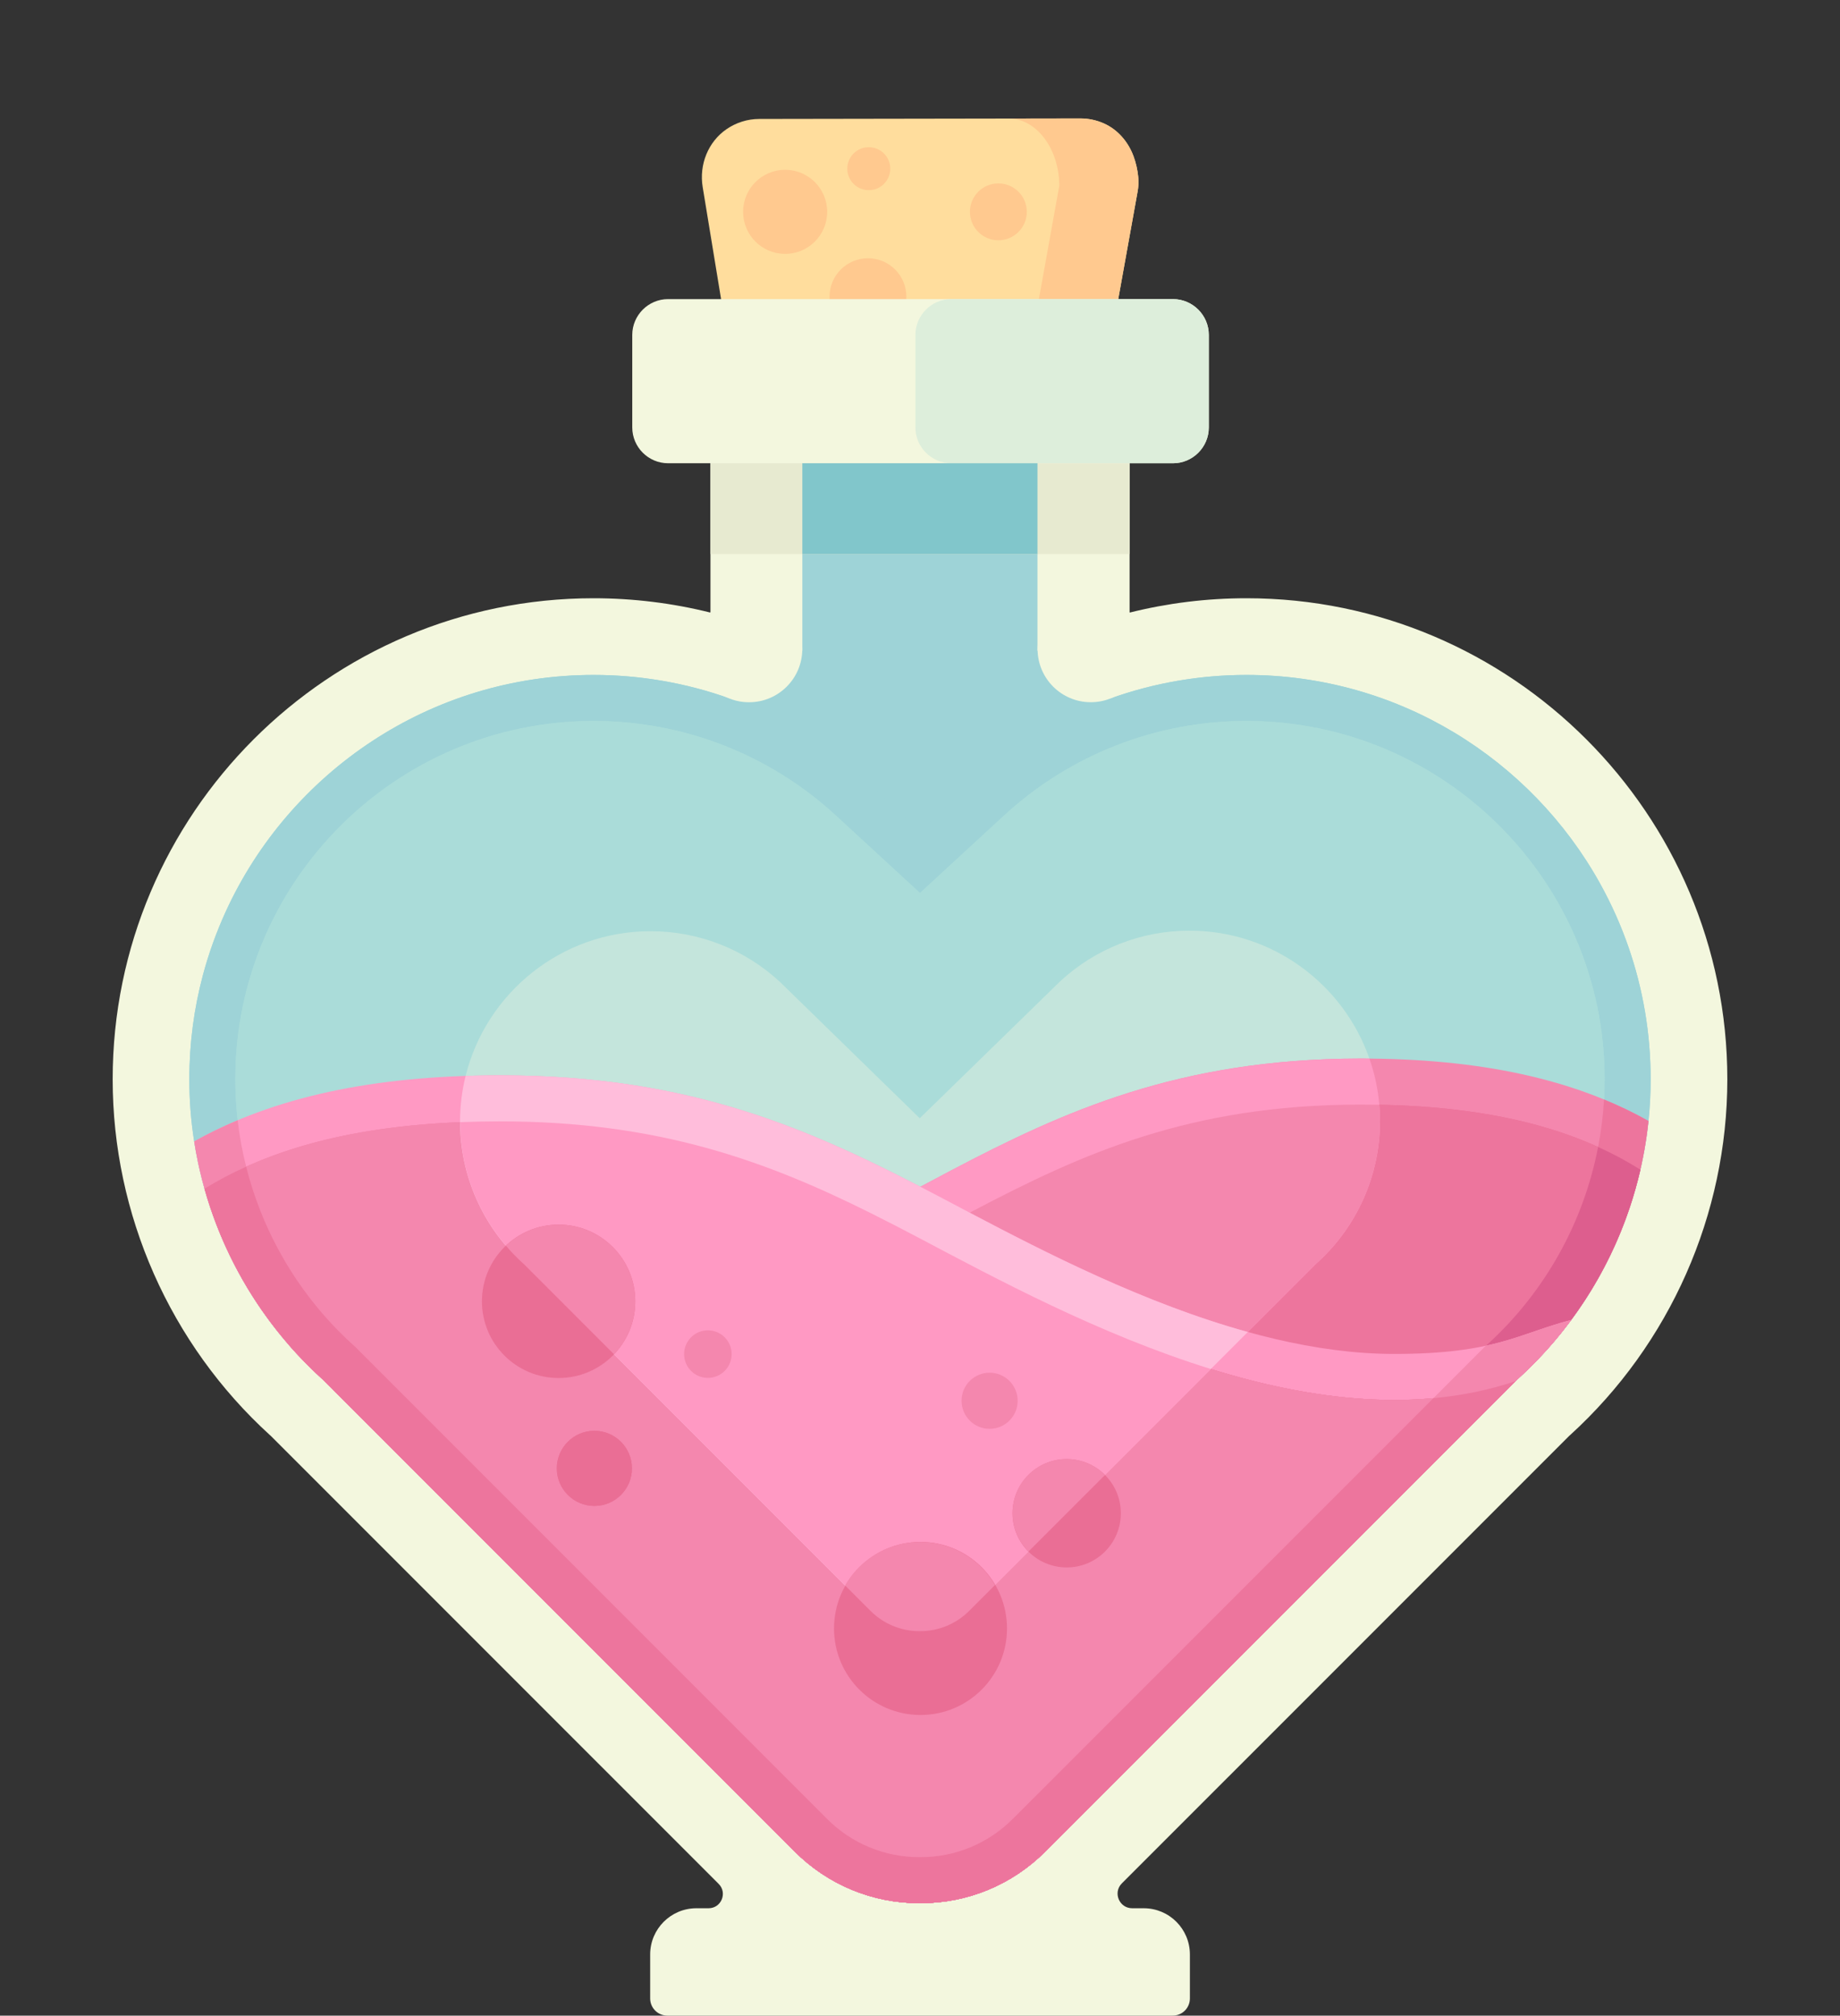 <?xml version="1.0" encoding="utf-8"?>
<!-- Generator: Adobe Illustrator 22.1.0, SVG Export Plug-In . SVG Version: 6.00 Build 0)  -->
<svg version="1.1" id="Layer_1" xmlns="http://www.w3.org/2000/svg" xmlns:xlink="http://www.w3.org/1999/xlink" x="0px" y="0px"
	 viewBox="0 0 600 657" style="enable-background:new 0 0 600 657;" xml:space="preserve">
<rect x="0" y="0" width="600" height="657" fill="#333333" stroke="none"/>
<style type="text/css">
	.st0{fill:#F3F7DE;}
	.st1{fill:#9ED3D7;}
	.st2{fill:#AADCD9;}
	.st3{fill:#FFDD9D;}
	.st4{fill:#FFC98F;}
	.st5{fill:#DDEEDB;}
	.st6{fill:#C4E5DC;}
	.st7{fill:#F487AE;}
	.st8{fill:#EA6E95;}
	.st9{fill:#ED759D;}
	.st10{fill:#DD5E8E;}
	.st11{fill:#FF99C3;}
	.st12{fill:#FFBDDB;}
	.st13{fill:#E7EAD0;}
	.st14{fill:#81C6CB;}
</style>
<g>
	<rect x="231.674" y="147.499" class="st0" width="136.67" height="97.33"/>
	<path class="st0" d="M563.26,351.79c0,44.04-18.68,86.3-51.25,115.96l-0.31,0.27
		c0,0-114.1,114.1-145.87,145.86c-3,3-0.87,8.12,3.37,8.12h3.75
		c8.32,0,15.06,6.74,15.06,15.06v14.34c0,3.09-2.5,5.6-5.6,5.6H217.62
		c-3.1,0-5.61-2.51-5.61-5.6v-14.33c0-8.32,6.75-15.07,15.07-15.07h3.97
		c4.15,0,6.23-5.01,3.3-7.94C202.83,582.55,88.3,468.02,88.3,468.02
		L87.99,467.75c-32.57-29.66-51.25-71.92-51.25-115.96
		C36.74,265.34,107.08,195,193.55,195c12.95,0,25.72,1.59,38.06,4.66
		c0.02,0.01,0.04,0.01,0.06,0.02c10.32,2.58,20.35,6.21,29.92,10.83
		c13.66,6.59,26.39,15.18,37.8,25.63c0.15,0.13,0.29,0.271,0.44,0.4
		L300,236.7l0.19-0.18c19.48-17.98,42.9-30.54,68.15-36.84
		C380.69,196.59,393.48,195,406.45,195C492.92,195,563.26,265.34,563.26,351.79z"/>
	<path class="st1" d="M538.254,351.789c0,4.56-0.24,9.1-0.71,13.6
		c-0.67,6.43-1.81,12.78-3.41,19c-0.26,1.03-0.54,2.05-0.82,3.07
		c-1.13,4.01-2.44,7.96-3.94,11.83c-4.25,11-9.97,21.42-17.02,30.94
		c-4.63,6.27-9.84,12.15-15.58,17.55c-0.53,0.5-1.06,0.99-1.6,1.479
		l-0.66,0.59L340.874,603.489c-10.87,10.87-25.32,16.86-40.7,16.86h-0.35
		c-15.38,0-29.84-5.99-40.71-16.86L105.474,449.849l-0.66-0.59
		c-3.82-3.47-7.4-7.15-10.75-11.01c-11.34-13.06-19.95-28.19-25.43-44.44
		c-1.38-4.12-2.57-8.3-3.55-12.55c-0.18-0.79-0.35-1.58-0.52-2.37
		c-0.48-2.26-0.89-4.54-1.25-6.84c-1.05-6.66-1.58-13.44-1.58-20.26
		c0-11.74,1.54-23.12,4.43-33.95c1.91-7.14,4.4-14.04,7.42-20.65
		c20.8-45.5,66.75-77.19,119.96-77.19c15.27,0,30.23,2.62,44.3,7.65
		c0.99-8.82,9.89-15.71,20.72-15.71c1.04,0,2.07,0.06,3.07,0.19v-64.63
		h76.67v64.63c1.01-0.13,2.04-0.19,3.09-0.19
		c10.83,0,19.73,6.9,20.72,15.72c14.08-5.03,29.05-7.66,44.33-7.66
		c49.53,0,92.77,27.45,115.29,67.94V287.949
		c3.69,6.63,6.82,13.61,9.33,20.87
		C535.724,322.289,538.254,336.749,538.254,351.789z"/>
	<path class="st1" d="M538.261,351.79c0,4.56-0.24,9.1-0.71,13.6
		c-0.67,6.43-1.81,12.78-3.41,19c-0.26,1.03-0.54,2.05-0.82,3.07
		c-1.13,4.01-2.44,7.96-3.94,11.83c-4.25,11-9.97,21.42-17.02,30.94
		c-4.63,6.27-9.84,12.15-15.58,17.55c-0.53,0.5-1.06,0.99-1.6,1.48
		l-0.66,0.59L340.881,603.49c-10.87,10.87-25.32,16.86-40.7,16.86h-0.35
		c-15.38,0-29.84-5.99-40.71-16.86L118.491,462.86l-13.01-13.01l-0.66-0.59
		c-3.82-3.47-7.4-7.15-10.75-11.01c-11.34-13.06-19.95-28.19-25.43-44.44
		c-1.38-4.12-2.57-8.3-3.55-12.55c-0.18-0.79-0.35-1.58-0.52-2.37
		c-0.48-2.26-0.89-4.54-1.25-6.84c-1.05-6.66-1.58-13.44-1.58-20.26
		c0-11.74,1.54-23.12,4.43-33.95c1.91-7.14,4.4-14.04,7.42-20.65
		C94.391,251.69,140.341,220,193.551,220c33.2,0,64.93,12.4,89.32,34.91
		l17.13,15.78l17.13-15.78C341.521,232.4,373.251,220,406.451,220
		c49.53,0,92.77,27.45,115.29,67.94v0.01
		c3.69,6.63,6.82,13.61,9.33,20.87
		C535.731,322.29,538.261,336.75,538.261,351.79z"/>
	<path class="st2" d="M299.831,605.35c-11.373,0-22.064-4.428-30.104-12.467l-153.938-153.938
		l-0.921-0.823c-24.232-22.089-38.127-53.551-38.127-86.332
		C76.741,287.392,129.142,235,193.551,235c29.425,0,57.533,10.985,79.147,30.934
		l27.303,25.15l27.292-25.142C348.918,245.985,377.026,235,406.451,235
		c64.409,0,116.81,52.392,116.81,116.79c0,32.781-13.895,64.243-38.127,86.332
		l-0.921,0.823L330.274,592.884c-8.04,8.038-18.73,12.466-30.104,12.466H299.831z"/>
	<path class="st2" d="M299.815,605.35c-11.373,0-22.064-4.428-30.104-12.467l-153.938-153.938
		l-0.921-0.823c-24.232-22.089-38.127-53.551-38.127-86.332
		C76.726,287.392,129.126,235,193.535,235c29.425,0,57.533,10.985,79.147,30.934
		l27.303,25.15l27.292-25.142C348.902,245.985,377.011,235,406.436,235
		c64.409,0,116.81,52.392,116.81,116.79c0,32.781-13.895,64.243-38.127,86.332
		l-0.921,0.823L330.259,592.884c-8.04,8.038-18.73,12.466-30.104,12.466H299.815z"/>
	<g>
		<path class="st3" d="M370.956,62.46l-8.546,47.435c0.01,6.26-1.969,11.923-5.152,15.941
			c-3.465,3.7-8.392,6.026-13.828,6.035l-86.698,0.14
			c-10.461,0.017-19.029-8.524-19.046-18.984l-8.55-52.058
			c-1.197-7.289,1.749-14.769,7.859-18.92c3.033-2.06,6.686-3.269,10.608-3.276
			l104.653-0.169c2.718-0.004,5.311,0.571,7.658,1.608
			c4.584,2.026,7.975,6.015,9.713,10.716c0.756,2.046,1.279,4.269,1.523,6.608
			C371.323,59.178,371.249,60.837,370.956,62.46z"/>
		<path class="st4" d="M370.965,62.41l-8.555,47.485
			c0.01,6.26-1.969,11.923-5.152,15.941c-3.113,3.323-7.392,5.531-12.169,5.95
			c-0.541,0.06-1.094,0.084-1.659,0.085l-23.345,0.038
			c9.06-0.015,16.458-9.911,16.438-21.972l8.897-49.388
			c-0.02-12.061-7.449-21.921-16.509-21.907l23.345-0.038
			c2.718-0.004,5.311,0.571,7.658,1.608c4.585,2.026,7.976,6.015,9.714,10.716
			c0.826,2.235,1.374,4.682,1.583,7.261
			C371.327,59.6,371.216,61.019,370.965,62.41z"/>
		<circle class="st4" cx="283.03" cy="96.697" r="12.522"/>
		<circle class="st4" cx="283.296" cy="54.983" r="7.008"/>
		<circle class="st4" cx="256.025" cy="69.05" r="13.71"/>
		<circle class="st4" cx="325.553" cy="69.05" r="9.272"/>
	</g>
	<path class="st0" d="M394.173,109.167v30.16c0,6.42-5.25,11.67-11.67,11.67H217.843
		c-6.42,0-11.67-5.25-11.67-11.67v-30.16c0-6.42,5.25-11.67,11.67-11.67h164.66
		C388.923,97.497,394.173,102.747,394.173,109.167z"/>
	<path class="st5" d="M394.173,109.167v30.16c0,6.42-5.25,11.67-11.67,11.67h-72.32
		c-6.42,0-11.68-5.25-11.68-11.67v-30.16c0-6.42,5.26-11.67,11.68-11.67
		h72.32C388.923,97.497,394.173,102.747,394.173,109.167z"/>
	<circle class="st0" cx="355.689" cy="211.538" r="17.351"/>
	<path class="st0" d="M261.621,211.54c0,9.59-7.77,17.36-17.36,17.36
		c-4.96,0-9.43-2.08-12.59-5.41c-2.96-3.12-4.77-7.32-4.77-11.95
		c0-4.6,1.79-8.78,4.71-11.88c0.02,0.01,0.04,0.01,0.06,0.02v-0.08
		c3.16-3.33,7.63-5.41,12.59-5.41c9.24,0,16.79,7.22,17.33,16.32
		C261.611,210.85,261.621,211.19,261.621,211.54z"/>
	<path class="st6" d="M450.001,365.48c0,17.43-7.39,34.17-20.28,45.92l-0.49,0.44
		l-113.21,113.21c-4.28,4.27-9.96,6.63-16.01,6.63h-0.18
		c-6.05,0-11.74-2.36-16.02-6.63L201.761,443l-12.58-12.58l-18.4-18.4
		l-0.49-0.44c-12.89-11.75-20.28-28.49-20.28-45.93
		c0-5.15,0.63-10.16,1.82-14.95c6.71-27.06,31.21-47.17,60.31-47.17
		c15.66,0,30.61,5.84,42.11,16.45L299.921,364.5l45.84-44.69
		c11.5-10.62,26.45-16.46,42.11-16.46c27.11,0,50.22,17.45,58.68,41.71
		c1.67,4.78,2.77,9.81,3.22,15.04
		C449.921,361.87,450.001,363.67,450.001,365.48z"/>
	<path class="st6" d="M450.041,365.48c0,17.43-7.39,34.17-20.28,45.92l-0.49,0.44
		l-113.21,113.21c-4.28,4.27-9.96,6.63-16.01,6.63h-0.18
		c-6.05,0-11.74-2.36-16.02-6.63l-82.06-82.06
		c41.1-9.57,70.84-24.58,98.41-39.21
		c5.73-3.04,11.36-6.06,16.98-9.02
		c35.55-18.67,70.66-34.62,126.17-34.72c2.19,0,4.35,0.02,6.46,0.06
		C449.961,361.87,450.041,363.67,450.041,365.48z"/>
	<path class="st7" d="M537.551,365.39c-0.67,6.43-1.81,12.78-3.41,19
		c-0.26,1.03-0.54,2.05-0.82,3.07c-1.13,4.01-2.44,7.96-3.94,11.83
		c-4.25,11-9.97,21.42-17.02,30.94c-4.63,6.27-9.84,12.15-15.58,17.55
		c-0.53,0.5-1.06,0.99-1.6,1.48l-0.66,0.59L340.881,603.49
		c-10.87,10.87-25.32,16.86-40.7,16.86h-0.35
		c-15.38,0-29.84-5.99-40.71-16.86L118.491,462.86l-13.01-13.01l-0.66-0.59
		c-3.82-3.47-7.4-7.15-10.75-11.01l14.59-0.11
		c88.95-0.7,136.18-21.97,184.49-47.61c2.21-1.17,4.4-2.34,6.58-3.5
		c3.5-1.86,6.97-3.71,10.44-5.54c36.47-19.15,74.08-36.34,133.14-36.45
		h0.54C482.481,345.04,513.211,351.71,537.551,365.39z"/>
	<path class="st8" d="M108.775,453.14l150.35,150.35
		c10.87,10.87,25.33,16.86,40.71,16.86h0.34
		c15.38,0,29.84-5.99,40.71-16.86l140.63-140.63l13.01-13.01l0.66-0.59
		c16.72-15.22,29.08-34.39,36.18-55.45c1.38-4.12,2.57-8.3,3.55-12.55
		c-19.58-12.33-47.32-21.29-91.58-21.22
		c-55.51,0.1-90.62,16.05-126.17,34.72c-5.62,2.96-11.25,5.98-16.98,9.02
		C255.315,427.59,204.705,452.39,108.775,453.14z"/>
	<path class="st9" d="M537.551,365.39c-0.67,6.43-1.81,12.78-3.41,19
		c-0.26,1.03-0.54,2.05-0.82,3.07c-1.13,4.01-2.44,7.96-3.94,11.83
		c-4.25,11-9.97,21.42-17.02,30.94c-4.63,6.27-9.84,12.15-15.58,17.55
		c-0.53,0.5-1.06,0.99-1.6,1.48l-0.66,0.59L340.881,603.49
		c-10.87,10.87-25.32,16.86-40.7,16.86h-0.35
		c-15.38,0-29.84-5.99-40.71-16.86L118.491,462.86l-13.01-13.01l-0.66-0.59
		c-3.82-3.47-7.4-7.15-10.75-11.01l14.59-0.11
		c2.06-0.02,4.1-0.04,6.12-0.09c0.02,0.03,0.05,0.05,0.07,0.07
		l0.92,0.83l13.64,13.64c82.78-3.88,129.23-26.77,170.77-48.81
		c5.73-3.04,11.36-6.06,16.98-9.02
		c35.55-18.67,70.66-34.62,126.17-34.72
		c34.78-0.06,59.36,5.47,77.79,13.82c0.99-5.09,1.64-10.26,1.93-15.48
		C528.121,360.47,532.951,362.8,537.551,365.39z"/>
	<path class="st10" d="M534.911,381.26c-0.98,4.25-2.17,8.43-3.55,12.55
		c-7.1,21.06-19.46,40.23-36.18,55.45l-0.66,0.59L340.881,603.49
		c-10.87,10.87-25.33,16.86-40.71,16.86h-0.34
		c-15.38,0-29.84-5.99-40.71-16.86L108.771,453.14
		c7.12-0.05,14-0.24,20.64-0.55l140.3,140.29
		c8.04,8.04,18.73,12.47,30.1,12.47h0.34
		c11.38,0,22.07-4.43,30.11-12.47L484.201,438.95l0.92-0.83
		c18.72-17.07,31.27-39.72,36-64.26
		C526.151,376.13,530.721,378.62,534.911,381.26z"/>
	<path class="st11" d="M450.001,365.48c0,17.43-7.39,34.17-20.28,45.92l-0.49,0.44
		l-113.21,113.21c-4.28,4.27-9.96,6.63-16.01,6.63h-0.18
		c-6.05,0-11.74-2.36-16.02-6.63L201.761,443l-12.58-12.58
		c0.01-0.01,0.02-0.01,0.03-0.01c41.92-8.54,72.72-23.3,103.96-39.88
		c2.21-1.17,4.4-2.34,6.58-3.5c3.5-1.86,6.97-3.71,10.44-5.54
		c36.47-19.15,74.08-36.34,133.14-36.45h0.54c0.9,0,1.79,0,2.68,0.02
		c1.67,4.78,2.77,9.81,3.22,15.04
		C449.921,361.87,450.001,363.67,450.001,365.48z"/>
	<path class="st7" d="M449.771,360.1c0.15,1.77,0.23,3.57,0.23,5.38
		c0,17.43-7.39,34.17-20.28,45.92l-0.49,0.44l-113.21,113.21
		c-4.28,4.27-9.96,6.63-16.01,6.63h-0.18
		c-6.05,0-11.74-2.36-16.02-6.63L201.761,443
		c0.01-0.01,0.02-0.01,0.03-0.01c41.1-9.57,70.84-24.58,98.41-39.21
		c5.73-3.04,11.36-6.06,16.98-9.02
		c35.55-18.67,70.66-34.62,126.17-34.72
		C445.531,360.04,447.671,360.06,449.771,360.1z"/>
	<path class="st11" d="M512.361,430.23c-4.63,6.27-9.84,12.15-15.58,17.55
		c-0.53,0.5-1.06,0.99-1.6,1.48l-0.66,0.59L340.881,603.49
		c-10.87,10.87-25.32,16.86-40.7,16.86h-0.35
		c-15.38,0-29.84-5.99-40.71-16.86L118.491,462.86l-13.01-13.01l-0.66-0.59
		c-16.72-15.22-29.08-34.39-36.18-55.45c-1.38-4.12-2.57-8.3-3.55-12.55
		c-0.18-0.79-0.35-1.58-0.52-2.37c-0.48-2.26-0.89-4.54-1.25-6.84
		c25.74-14.42,58.27-21.46,99.25-21.54h0.53c63.11,0,102.59,18.12,144.08,40
		l4.02,2.12c36.7,19.39,92.17,48.69,143.45,48.69
		C487.626,441.32,495.161,434.7,512.361,430.23z"/>
	<path class="st7" d="M66.685,387.46c1.13,4.01,2.44,7.96,3.94,11.83
		c7.31,18.9,18.94,36.08,34.2,49.97l0.66,0.59l153.64,153.64
		c10.87,10.87,25.33,16.86,40.71,16.86h0.34
		c15.38,0,29.84-5.99,40.71-16.86l153.354-153.32
		c-66.75,22.5-148.074-22.15-194.054-46.39c-38.96-20.55-76.9-38.37-137.59-38.27
		C116.705,365.59,87.455,374.73,66.685,387.46z"/>
	<path class="st7" d="M494.181,450.19l-12.67,12.67L340.881,603.49
		c-10.87,10.87-25.33,16.86-40.71,16.86h-0.34
		c-15.38,0-29.84-5.99-40.71-16.86L108.771,453.14l-3.29-3.29l-0.66-0.59
		c-0.52-0.47-1.04-0.95-1.55-1.44c-0.52-0.48-1.03-0.97-1.53-1.46
		c-1.66-1.61-3.27-3.26-4.83-4.95c-0.13-0.13-0.26-0.271-0.38-0.41
		c-0.29-0.31-0.58-0.63-0.87-0.95c-0.11-0.12-0.22-0.24-0.32-0.36
		c-0.43-0.48-0.85-0.96-1.27-1.44l14.59-0.11
		c31.43-0.25,57.65-3.06,80.54-7.729c37.77-7.7,66.5-20.44,94.68-35.021
		c5.46,2.72,10.87,5.53,16.3,8.39
		c24.2,12.76,58.18,31.16,94.68,42.46
		C427.701,456.41,462.571,460.82,494.181,450.19z"/>
	<path class="st7" d="M529.221,399.68c0.15-0.36,0.28-0.72,0.42-1.08
		c-0.08,0.23-0.17,0.46-0.26,0.69
		C529.331,399.42,529.281,399.55,529.221,399.68z"/>
	<path class="st7" d="M533.281,387.58c0.23-0.79,0.44-1.58,0.65-2.37
		c-0.2,0.75-0.4,1.5-0.61,2.25C533.311,387.5,533.301,387.54,533.281,387.58z"/>
	<path class="st8" d="M494.181,450.19l-12.67,12.67L340.881,603.49
		c-10.87,10.87-25.33,16.86-40.71,16.86h-0.34
		c-15.38,0-29.84-5.99-40.71-16.86L108.771,453.14
		c36.99-0.29,67.24-4.15,93.01-10.15
		c41.09-9.58,70.83-24.58,98.4-39.21
		c24.2,12.76,58.18,31.16,94.68,42.46
		C427.701,456.41,462.571,460.82,494.181,450.19z"/>
	<path class="st7" d="M512.361,430.23c-4.63,6.27-9.84,12.15-15.58,17.55
		c-0.53,0.5-1.06,0.99-1.6,1.48l-0.66,0.59L340.881,603.49
		c-10.87,10.87-25.32,16.86-40.7,16.86h-0.35
		c-15.38,0-29.84-5.99-40.71-16.86L118.491,462.86l-13.01-13.01l-0.66-0.59
		c-16.72-15.22-29.08-34.39-36.18-55.45c-1.38-4.12-2.57-8.3-3.55-12.55
		c-0.18-0.79-0.35-1.58-0.52-2.37c-0.48-2.26-0.89-4.54-1.25-6.84
		c4.51-2.53,9.24-4.83,14.18-6.9c0.58,5.12,1.51,10.17,2.77,15.13
		C97.551,372.47,119.851,367,150.041,365.77c4.04-0.16,8.22-0.25,12.55-0.26
		c52.23-0.09,87.61,13.1,121.29,29.88
		c5.46,2.72,10.87,5.53,16.3,8.39
		c24.2,12.76,58.18,31.16,94.68,42.46c23.79,7.37,48.64,11.71,72.54,9.5
		l16.79-16.79l0.34-0.31C495.321,436.31,502.131,432.89,512.361,430.23z"/>
	<path class="st7" d="M494.241,450.17L340.881,603.49
		c-10.87,10.87-25.33,16.86-40.71,16.86h-0.34
		c-15.38,0-29.84-5.99-40.71-16.86L108.771,453.14l-3.29-3.29l-0.66-0.59
		c-0.52-0.47-1.04-0.95-1.55-1.44c-0.52-0.48-1.03-0.97-1.53-1.46
		c-1.66-1.61-3.27-3.26-4.83-4.95c-0.13-0.13-0.26-0.271-0.38-0.41
		c-0.29-0.31-0.58-0.63-0.87-0.95c-0.11-0.12-0.22-0.24-0.32-0.36
		c-0.43-0.48-0.85-0.96-1.27-1.44
		c-10.05-11.58-17.97-24.78-23.45-38.96c-1.5-3.87-2.81-7.82-3.94-11.83
		c18.81-11.53,44.58-20.11,83.36-21.69c4.04-0.16,8.22-0.25,12.55-0.26
		c52.23-0.09,87.61,13.1,121.29,29.88
		c5.46,2.72,10.87,5.53,16.3,8.39
		c24.2,12.76,58.18,31.16,94.68,42.46
		c32.84,10.17,67.71,14.58,99.32,3.95
		C494.201,450.18,494.221,450.18,494.241,450.17z"/>
	<path class="st9" d="M494.241,450.17L340.881,603.49
		c-10.87,10.87-25.33,16.86-40.71,16.86h-0.34
		c-15.38,0-29.84-5.99-40.71-16.86L108.771,453.14l-3.29-3.29l-0.66-0.59
		c-0.52-0.47-1.04-0.95-1.55-1.44c-0.52-0.48-1.03-0.97-1.53-1.46
		c-1.66-1.61-3.27-3.26-4.83-4.95c-0.13-0.13-0.26-0.271-0.38-0.41
		c-0.29-0.31-0.58-0.63-0.87-0.95c-0.11-0.12-0.22-0.24-0.32-0.36
		c-0.43-0.48-0.85-0.96-1.27-1.44
		c-10.05-11.58-17.97-24.78-23.45-38.96c-1.5-3.87-2.81-7.82-3.94-11.83
		c4.17-2.56,8.67-4.97,13.59-7.18c5.56,22.06,17.5,42.27,34.58,57.84
		l0.92,0.83l153.93,153.93c8.04,8.04,18.74,12.47,30.11,12.47h0.34
		c11.37,0,22.06-4.43,30.1-12.47L467.401,455.74
		c9.1-0.83,18.06-2.62,26.78-5.55
		C494.201,450.18,494.221,450.18,494.241,450.17z"/>
	<path class="st8" d="M533.971,385.04c0.18-0.67,0.36-1.34,0.51-2.02
		c-0.11,0.46-0.22,0.92-0.34,1.37
		C534.081,384.6,534.031,384.82,533.971,385.04z"/>
	<path class="st8" d="M534.911,381.26c-0.05,0.23-0.11,0.46-0.17,0.68
		c0.06-0.23,0.11-0.46,0.16-0.69
		C534.901,381.26,534.911,381.26,534.911,381.26z"/>
	<path class="st12" d="M406.901,434.17l-90.88,90.88
		c-4.28,4.27-9.96,6.63-16.01,6.63h-0.18
		c-6.05,0-11.74-2.36-16.02-6.63L170.781,412.02l-0.49-0.44
		c-12.89-11.75-20.28-28.49-20.28-45.93c0-5.15,0.63-10.16,1.82-14.95h0.03
		c3.5-0.12,7.07-0.18,10.71-0.19h0.53c59.52,0,98.02,16.12,137.02,36.31
		c2.35,1.21,4.7,2.45,7.06,3.69l4.02,2.12
		c1.63,0.86,3.29,1.74,4.99,2.64
		C341.051,408.37,373.371,424.9,406.901,434.17z"/>
	<path class="st11" d="M394.861,446.24l-78.81,78.81
		c-4.27,4.27-9.96,6.63-16.01,6.63h-0.18
		c-6.05,0-11.74-2.36-16.02-6.63l-8.26-8.26l-75.35-75.35l-29.42-29.42
		l-0.49-0.44c-1.91-1.74-3.71-3.6-5.36-5.55
		c-9.54-11.15-14.89-25.45-14.92-40.26c4.04-0.16,8.22-0.25,12.55-0.26
		c52.23-0.09,87.61,13.1,121.29,29.88
		c5.46,2.72,10.87,5.53,16.3,8.39
		C324.381,416.54,358.361,434.94,394.861,446.24z"/>
	<circle class="st8" cx="182.154" cy="424.17" r="25"/>
	<circle class="st8" cx="193.822" cy="478.617" r="12.25"/>
	<circle class="st7" cx="230.827" cy="441.376" r="7.75"/>
	<path class="st7" d="M200.231,441.44l-29.42-29.42l-0.49-0.44
		c-1.91-1.74-3.71-3.6-5.36-5.55c9.79-9.3,25.27-9.14,34.87,0.46
		C209.461,416.13,209.591,431.65,200.231,441.44z"/>
	<circle class="st8" cx="193.822" cy="478.617" r="12.25"/>
	<circle class="st8" cx="347.834" cy="493.253" r="17.656"/>
	<path class="st7" d="M360.334,480.767l-24.97,24.97c-4.82-4.8-6.62-12.17-4-18.91
		c3.54-9.09,13.77-13.59,22.86-10.06
		C356.594,477.687,358.644,479.067,360.334,480.767z"/>
	<circle class="st8" cx="300.168" cy="530.8" r="28.203"/>
	<path class="st7" d="M324.461,516.64l-8.41,8.41
		c-4.27,4.27-9.96,6.63-16.01,6.63h-0.18
		c-6.05,0-11.74-2.36-16.02-6.63l-8.26-8.26
		c6.81-11.94,21.51-17.4,34.7-12.28
		C316.491,506.92,321.351,511.29,324.461,516.64z"/>
	<circle class="st7" cx="322.694" cy="456.583" r="9.147"/>
	<rect x="231.674" y="150.999" class="st13" width="136.67" height="29.58"/>
	<rect x="261.634" y="150.999" class="st14" width="76.67" height="29.58"/>
</g>
</svg>
